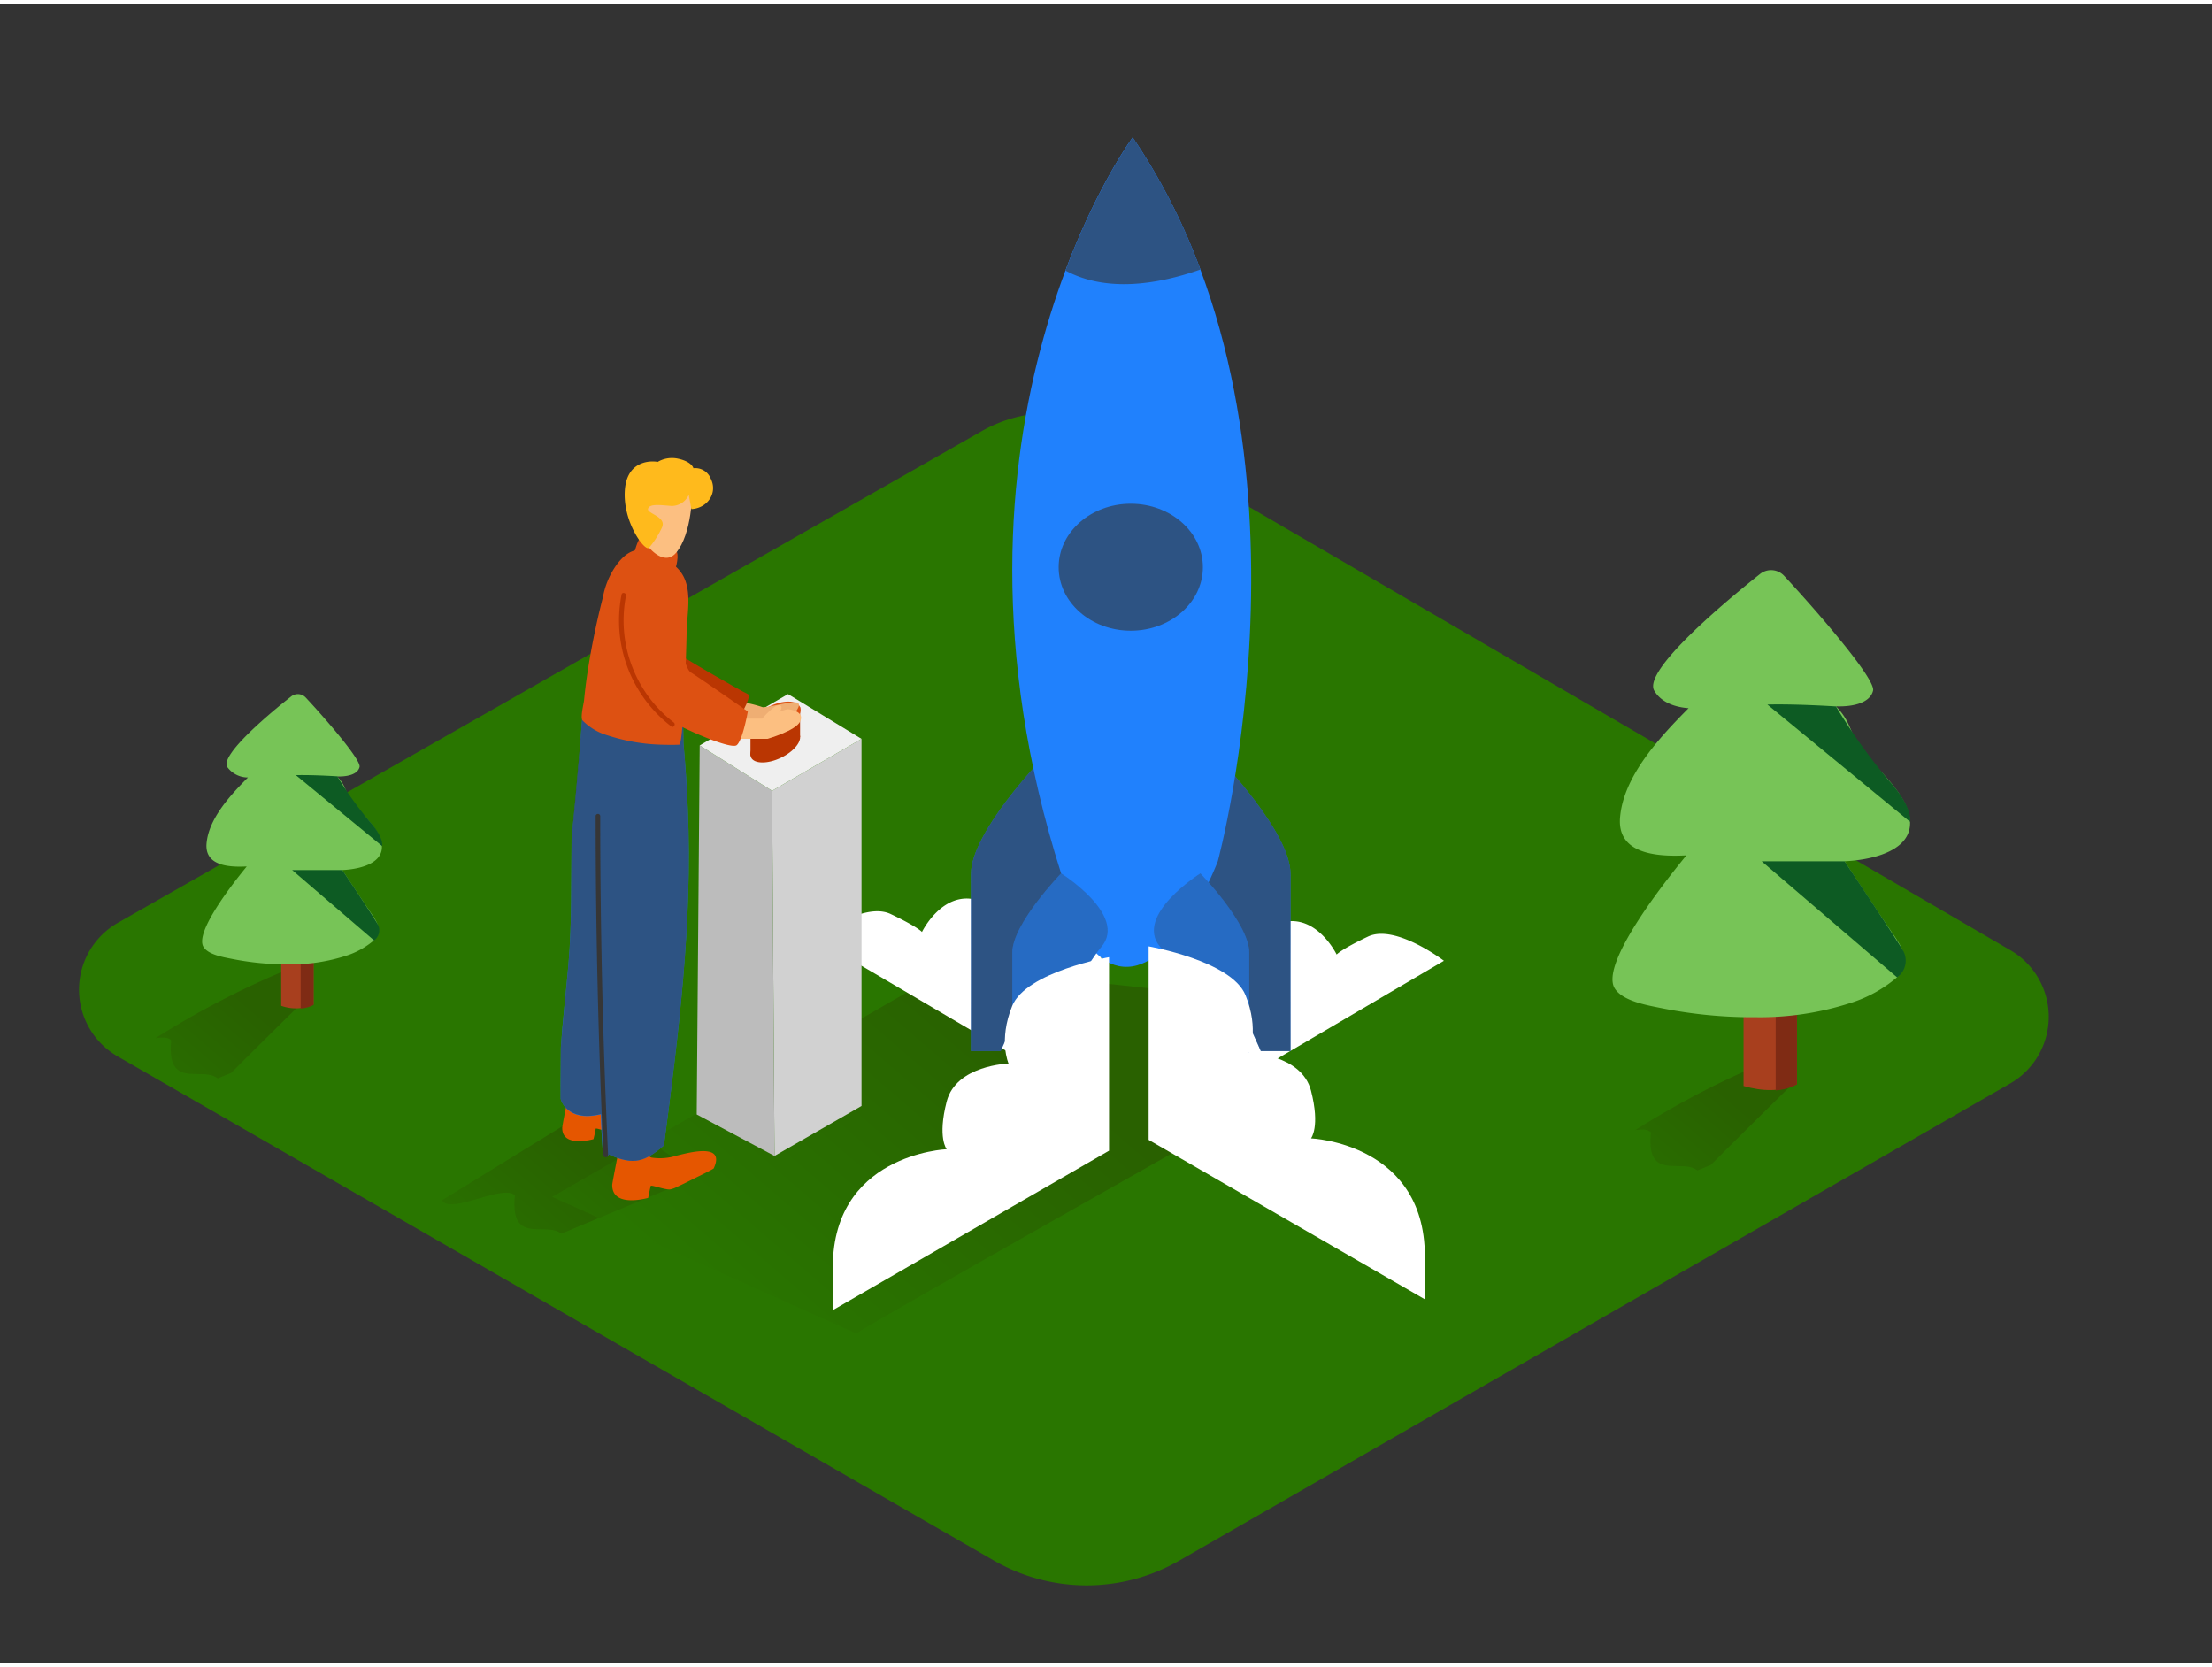 <svg id="Layer_2" data-name="Layer 2" xmlns="http://www.w3.org/2000/svg" xmlns:xlink="http://www.w3.org/1999/xlink" viewBox="0 0 400 300" width="406" height="306" class="illustration styles_illustrationTablet__1DWOa"><rect x="0" y="0" width="400" height="300" fill="#333333" stroke="none"/><defs><linearGradient id="linear-gradient" x1="288.7" y1="224.08" x2="312.29" y2="196.71" gradientUnits="userSpaceOnUse"><stop offset="0" stop-color="#297600"></stop><stop offset="0.99" stop-color="#294900"></stop></linearGradient><linearGradient id="linear-gradient-2" x1="84.34" y1="236.42" x2="107.93" y2="209.05" xlink:href="#linear-gradient"></linearGradient><linearGradient id="linear-gradient-3" x1="133.31" y1="241.81" x2="182.57" y2="184.65" xlink:href="#linear-gradient"></linearGradient><linearGradient id="linear-gradient-4" x1="21.14" y1="207.45" x2="44.73" y2="180.08" xlink:href="#linear-gradient"></linearGradient></defs><title>PP</title><path d="M21.33,166.12,177.55,77.21a25.05,25.05,0,0,1,25,.13l161,93.75a13.92,13.92,0,0,1-.07,24.11L213.23,281.47a33.57,33.57,0,0,1-33.46,0L21.28,190.29A13.92,13.92,0,0,1,21.33,166.12Z" fill="#297600"></path><path d="M295.68,203.64c1.3-.22,2.35-.19,2.86.4-.91,9,5.56,4.6,8.4,6.87l2.44-1q7.4-7.41,14.88-14.72c-1.71-1.23-3.36-2.54-5-3.84A157.58,157.58,0,0,0,295.68,203.64Z" opacity="0.48" fill="url(#linear-gradient)"></path><path d="M101.51,222.34c10.41-4.36,25-10.37,26.27-11.11l-.37-.64a4.67,4.67,0,0,1-3-.5c-4-2.08-7.54-5-11.09-7.73a3.37,3.37,0,0,1-1-1.29l-7.81.12L79.94,216.3c1.47,2.67,11.26-3.08,13.17-.84C92.2,224.47,98.67,220.07,101.51,222.34Z" opacity="0.48" fill="url(#linear-gradient-2)"></path><path d="M154.84,240.39l-55-24.7L172,174.1l58.56,6.34-5.4,19.82C219.84,203.46,160,237,154.84,240.39Z" opacity="0.48" fill="url(#linear-gradient-3)"></path><path d="M182.13,189.38l-34.81-20.46s8.8-6.73,13.74-4.38,5.66,3.25,5.66,3.25,3.58-7.4,9.81-5.83,7.73,5.83,7.73,5.83,2.7-7,8.8-3.25A14.44,14.44,0,0,1,199.68,175L199,199.13Z" fill="#fff"></path><path d="M226.3,193.44,261.11,173s-8.8-6.73-13.74-4.38-5.66,3.25-5.66,3.25-3.58-7.4-9.81-5.83-7.73,5.83-7.73,5.83-2.7-7-8.8-3.25a14.44,14.44,0,0,0-6.61,10.45l.67,24.13Z" fill="#fff"></path><path d="M220.56,136.54s12.83,13.25,12.81,20.78,0,32,0,32H228s-11-25.21-18-33.49S220.56,136.54,220.56,136.54Z" fill="#2081fd"></path><path d="M220.56,136.54s12.83,13.25,12.81,20.78,0,32,0,32H228s-11-25.21-18-33.49S220.56,136.54,220.56,136.54Z" fill="#363636" opacity="0.61"></path><path d="M188.39,136.54s-12.83,13.25-12.81,20.78,0,32,0,32h5.37s11-25.21,18-33.49S188.39,136.54,188.39,136.54Z" fill="#2081fd"></path><path d="M188.39,136.54s-12.83,13.25-12.81,20.78,0,32,0,32h5.37s11-25.21,18-33.49S188.39,136.54,188.39,136.54Z" fill="#363636" opacity="0.61"></path><path d="M217.07,48a111.41,111.41,0,0,0-12.24-23.88s-6.32,8.55-12.16,24.07C199.91,52.09,209,50.84,217.07,48Z" fill="#2081fd"></path><ellipse cx="204.48" cy="101.83" rx="13.04" ry="11.48" fill="#2081fd"></ellipse><path d="M204.82,24.12s-38.66,52.23-12.94,133.07c0,0,2.91,17.26,12.08,16.9S220.22,155,220.22,155,241.25,77.57,204.82,24.12Z" fill="#2081fd"></path><path d="M217.07,48a111.41,111.41,0,0,0-12.24-23.88s-6.32,8.55-12.16,24.07C199.91,52.09,209,50.84,217.07,48Z" fill="#363636" opacity="0.61"></path><ellipse cx="204.48" cy="101.83" rx="13.04" ry="11.48" fill="#363636" opacity="0.61"></ellipse><path d="M191.89,157.19s-8.84,9.13-8.83,14.32,0,22.06,0,22.06h3.7s7.57-17.37,12.4-23.08S191.89,157.19,191.89,157.19Z" fill="#2081fd"></path><path d="M217.07,157.19s8.84,9.13,8.83,14.32,0,22.06,0,22.06h-3.7s-7.57-17.37-12.4-23.08S217.07,157.19,217.07,157.19Z" fill="#2081fd"></path><path d="M191.89,157.19s-8.84,9.13-8.83,14.32,0,22.06,0,22.06h3.7s7.57-17.37,12.4-23.08S191.89,157.19,191.89,157.19Z" fill="#363636" opacity="0.29"></path><path d="M217.07,157.19s8.84,9.13,8.83,14.32,0,22.06,0,22.06h-3.7s-7.57-17.37-12.4-23.08S217.07,157.19,217.07,157.19Z" fill="#363636" opacity="0.29"></path><path d="M200.55,172.35s-15,2.61-17.52,8.83-.65,10.4-.65,10.4-9.49.28-11.19,6.86,0,8.63,0,8.63-21.18.84-20.58,22.24v6.86l49.94-28.83Z" fill="#fff"></path><path d="M207.71,170.39s15,2.61,17.52,8.83.65,10.4.65,10.4,9.49.28,11.19,6.86,0,8.63,0,8.63,21.18.84,20.58,22.24v6.86l-49.94-28.83Z" fill="#fff"></path><polygon points="155.79 132.87 155.79 199.25 140.05 208.29 139.62 142.26 155.79 132.87" fill="#d1d1d1"></polygon><polygon points="126.53 134.05 125.99 200.79 140.05 208.29 139.62 142.26 126.53 134.05" fill="#bcbcbc"></polygon><polygon points="126.53 134.05 139.62 142.26 155.79 132.87 142.5 124.77 126.53 134.05" fill="#efefef"></polygon><polyline points="135.71 131.41 135.71 135.89 144.68 132.53 144.68 127.11" fill="#ba3602"></polyline><ellipse cx="140.19" cy="134.11" rx="4.86" ry="2.4" transform="translate(-44.26 73.97) rotate(-25.67)" fill="#ba3602"></ellipse><ellipse cx="140.18" cy="129.21" rx="4.97" ry="2.45" transform="translate(-42.14 73.48) rotate(-25.67)" fill="#dd5112"></ellipse><path d="M114.72,99.11s.6-2.25,1.09-2.59,6.19,1.53,6.6,2.59-.41,3.5-.41,3.5" fill="#dd5112"></path><path d="M135.06,126.38a22.56,22.56,0,0,1,2.76.73c.57.29,5.74-1.29,6.48-.73s-1.2,2.53-1.53,2.92-7.05,1.52-7.05,1.52l-2.69-.63.45-2.68" fill="#efae73"></path><path d="M134.85,129.21h3s4.07-1.79,4.73-1.7,2.88.48,2.13,2.18-5.92,3.17-5.92,3.17h-5.3" fill="#fcbf81"></path><path d="M137.82,129.21s2.56-3,3.34-2.35-1.53,2.35-1.53,2.35" fill="#fcbf81"></path><path d="M120.95,116.32c.69.83,13.34,8.07,14.28,8.45s-2.22,5.42-2.22,5.42L120.95,126" fill="#ba3602"></path><path d="M112.32,205.12l3.63,1.64a2.07,2.07,0,0,0,1.4,1.5.83.83,0,0,0,.5.33,9.83,9.83,0,0,0,4.5-.36c1.84-.42,9-2.53,6.7,2.33-1.35.79-2.84,1.45-4.21,2.15-.77.39-1.54.77-2.33,1.13a4.43,4.43,0,0,1-1.36.5c-1,.07-3.4-.88-3.48-.63s-.46,2.16-.46,2.16-6.56,1.92-6.5-2.37C110.73,213,112.32,205.12,112.32,205.12Z" fill="#e55600"></path><path d="M109,199s6.52-2.29,8-2.29,4,.74,1.58,3.34c0,0-7,3.8-7.86,3.87s-3-.77-3-.55-.4,1.88-.4,1.88-5.71,1.67-5.65-2.06c0-.49,1.39-7.29,1.39-7.29" fill="#e55600"></path><path d="M109.79,166.42c.23-12.65.82-25.34-.84-37.92.14-3.22-2.1-1.34-1.86-2.6,2-10.26,16.05,3.27,16.05,3.27.57.55.39,3.73.45,4.46q.54,6,.79,12.11c.87,20.41-1.67,40.45-4.32,60.64-3.46,3-5.64,3.83-10.63,1.3,0-13.35.12-26.71.34-40.06Q109.78,167,109.79,166.42Z" fill="#2081fd"></path><path d="M101.42,188.67c.33-5,.94-10,1.37-15,.66-7.62.47-15.25.57-22.88,1-9.46,1.91-21.48,1.91-21.48l7.83,2.18s5.09,65.94-2.72,68.75-9-2.28-9-2.28S101.36,194.06,101.42,188.67Z" fill="#2081fd"></path><path d="M109.7,134.78a.57.57,0,0,1,1.08.36c-3.72,11.38,2.44,23.14,1.25,34.75-.63,6.11-1.71,12.13-2.07,18.28a146.63,146.63,0,0,0,.2,19.6c.06.73-1.08.67-1.14-.06a146.63,146.63,0,0,1-.2-19.6c.38-6.48,1.64-12.84,2.16-19.3C111.93,157.4,106,146,109.7,134.78Z" fill="#2081fd"></path><path d="M124.38,145.73q-.26-6.06-.79-12.11c-.07-.73.12-3.91-.45-4.46,0,0-14.09-13.53-16.05-3.27-.24,1.26,2-.62,1.86,2.6.08.63.16,1.26.23,1.9l-3.91-1.09s-1,12-1.91,21.48c-.1,7.63.1,15.27-.57,22.88-.43,5-1,10-1.37,15-.05,5.39-.06,9.27-.06,9.27s1,4.31,7.32,2.79c.07,2.33.18,4.66.35,7,0,.63.91.76,1.1.3,4.5,2.1,6.63,1.23,9.93-1.64C122.71,186.18,125.25,166.14,124.38,145.73Z" fill="#363636" opacity="0.61"></path><path d="M123.34,103.05a6.67,6.67,0,0,0-2.55-2.32c-2.75-1.49-6-4.25-9.59,1.1a14.46,14.46,0,0,0-2.17,5.41,138.45,138.45,0,0,0-2.94,14.62q-.28,2-.47,4c-.07.68-.71,3.12-.28,3.68a10.38,10.38,0,0,0,4.55,2.7,34.33,34.33,0,0,0,9.67,1.68c.32,0,1.76.07,3.27,0,.78,0,1.32-18.5,1.33-20.24C124.2,110.34,125.25,106.1,123.34,103.05Z" fill="#dd5112"></path><path d="M125,87.89c.29.24.14,7.94-2.75,11.34s-7.67-3.66-8-7.4S119.52,83.39,125,87.89Z" fill="#fcbf81"></path><path d="M124.55,88.75a3.39,3.39,0,0,1-3.14,2c-2.17-.17-3.92-.41-4.22.49s3.41,1.42,2.52,3.39a16.11,16.11,0,0,1-2.33,3.67c-.65.87-4.86-4.64-4.38-10.51s5.68-5.1,5.92-5a5.13,5.13,0,0,1,3.76-.57c2.48.55,2.71,1.71,2.71,1.71a3,3,0,0,1,3.13,1.87c1.32,2.6-.59,5.37-3.5,5.52Z" fill="#ffba1c"></path><path d="M111.21,106.27a5.29,5.29,0,0,1,1.08-1.42c1.46-1.37,4.13-2.13,5.9-.92,3.23,2.2,5,15.85,6.71,16.91s10.33,7.07,10.33,7.07-.9,5.15-2,6.09-11.36-3.66-13.72-5.43a21.43,21.43,0,0,1-7.46-11C111.1,114.4,109.5,109.53,111.21,106.27Z" fill="#dd5112"></path><path d="M121.82,129.89A23.27,23.27,0,0,1,113.2,107c.11-.52-.7-.75-.8-.22a24.14,24.14,0,0,0,9,23.85C121.83,130.93,122.25,130.21,121.82,129.89Z" fill="#ba3602"></path><path d="M108.54,146.79a.42.42,0,0,0-.83,0q0,30.68,1.42,61.34c0,.53.86.54.83,0Q108.54,177.48,108.54,146.79Z" fill="#363636"></path><path d="M324.95,195.25V150.9h-9.66v44.74C318.63,196.61,322.14,196.76,324.95,195.25Z" fill="#a83f1e"></path><path d="M321.1,151v45.43a9.72,9.72,0,0,0,3.85-1.07V151Z" fill="#7f2b14"></path><path d="M333.56,155c6-.29,13.69-2.45,11.44-9.14-1.33-4-5.42-7.44-8-10.58s-2-5.24-5-8.3c2.49.1,6.1-.37,6.71-2.83.54-2.16-11.07-15.4-16.09-20.77a3.21,3.21,0,0,0-4.36-.32c-6,4.76-21.25,17.44-19.12,21.09,1.29,2.2,3.89,3,6.21,3.17-5.49,5.51-11.76,12.39-12.39,19.73-.55,6.36,6,7.21,12,6.88-4.19,5.09-15.56,19.6-13,24,1.37,2.32,5.78,3.09,8.39,3.61a83.37,83.37,0,0,0,17.2,1.66,53,53,0,0,0,17.1-2.58,24,24,0,0,0,8.34-4.59c2.67-2.51,1.18-5.18-.55-7.7C339.47,164,336.52,159.51,333.56,155Z" fill="#77c457"></path><path d="M332,127s-7.31-.48-12.4-.34l25.79,21.2s.69-2.46-3.87-7.51A103.77,103.77,0,0,1,332,127Z" fill="#0d5b23"></path><path d="M333.56,155h-15l24.5,21a3.73,3.73,0,0,0,1.08-4.84C342.5,168.39,333.56,155,333.56,155Z" fill="#0d5b23"></path><path d="M28.11,187c1.3-.22,2.35-.19,2.86.4-.91,9,5.56,4.6,8.4,6.87l2.44-1q7.4-7.41,14.88-14.72c-1.71-1.23-3.36-2.54-5-3.84A157.58,157.58,0,0,0,28.11,187Z" opacity="0.48" fill="url(#linear-gradient-4)"></path><path d="M56.69,180.91V154.08H50.85v27.06A7.81,7.81,0,0,0,56.69,180.91Z" fill="#a83f1e"></path><path d="M54.37,154.15v27.48a5.88,5.88,0,0,0,2.33-.65V154.15Z" fill="#7f2b14"></path><path d="M61.9,156.59c3.63-.17,8.28-1.48,6.92-5.53-.8-2.39-3.28-4.5-4.86-6.4s-1.23-3.17-3-5c1.51.06,3.69-.22,4.06-1.71.32-1.31-6.69-9.31-9.74-12.56a1.94,1.94,0,0,0-2.63-.19C49,128.05,39.8,135.72,41.08,137.93a4.6,4.6,0,0,0,3.76,1.92c-3.32,3.33-7.11,7.5-7.49,11.93-.33,3.85,3.6,4.36,7.27,4.16-2.53,3.08-9.41,11.86-7.84,14.52.83,1.41,3.5,1.87,5.08,2.18a50.43,50.43,0,0,0,10.4,1,32.05,32.05,0,0,0,10.35-1.56,14.49,14.49,0,0,0,5-2.78c1.61-1.52.71-3.13-.33-4.66C65.48,162,63.69,159.29,61.9,156.59Z" fill="#77c457"></path><path d="M61,139.64s-4.42-.29-7.5-.21l15.6,12.82s.42-1.49-2.34-4.54A62.77,62.77,0,0,1,61,139.64Z" fill="#0d5b23"></path><path d="M61.9,156.59H52.83l14.82,12.73a2.26,2.26,0,0,0,.65-2.93C67.31,164.66,61.9,156.59,61.9,156.59Z" fill="#0d5b23"></path></svg>